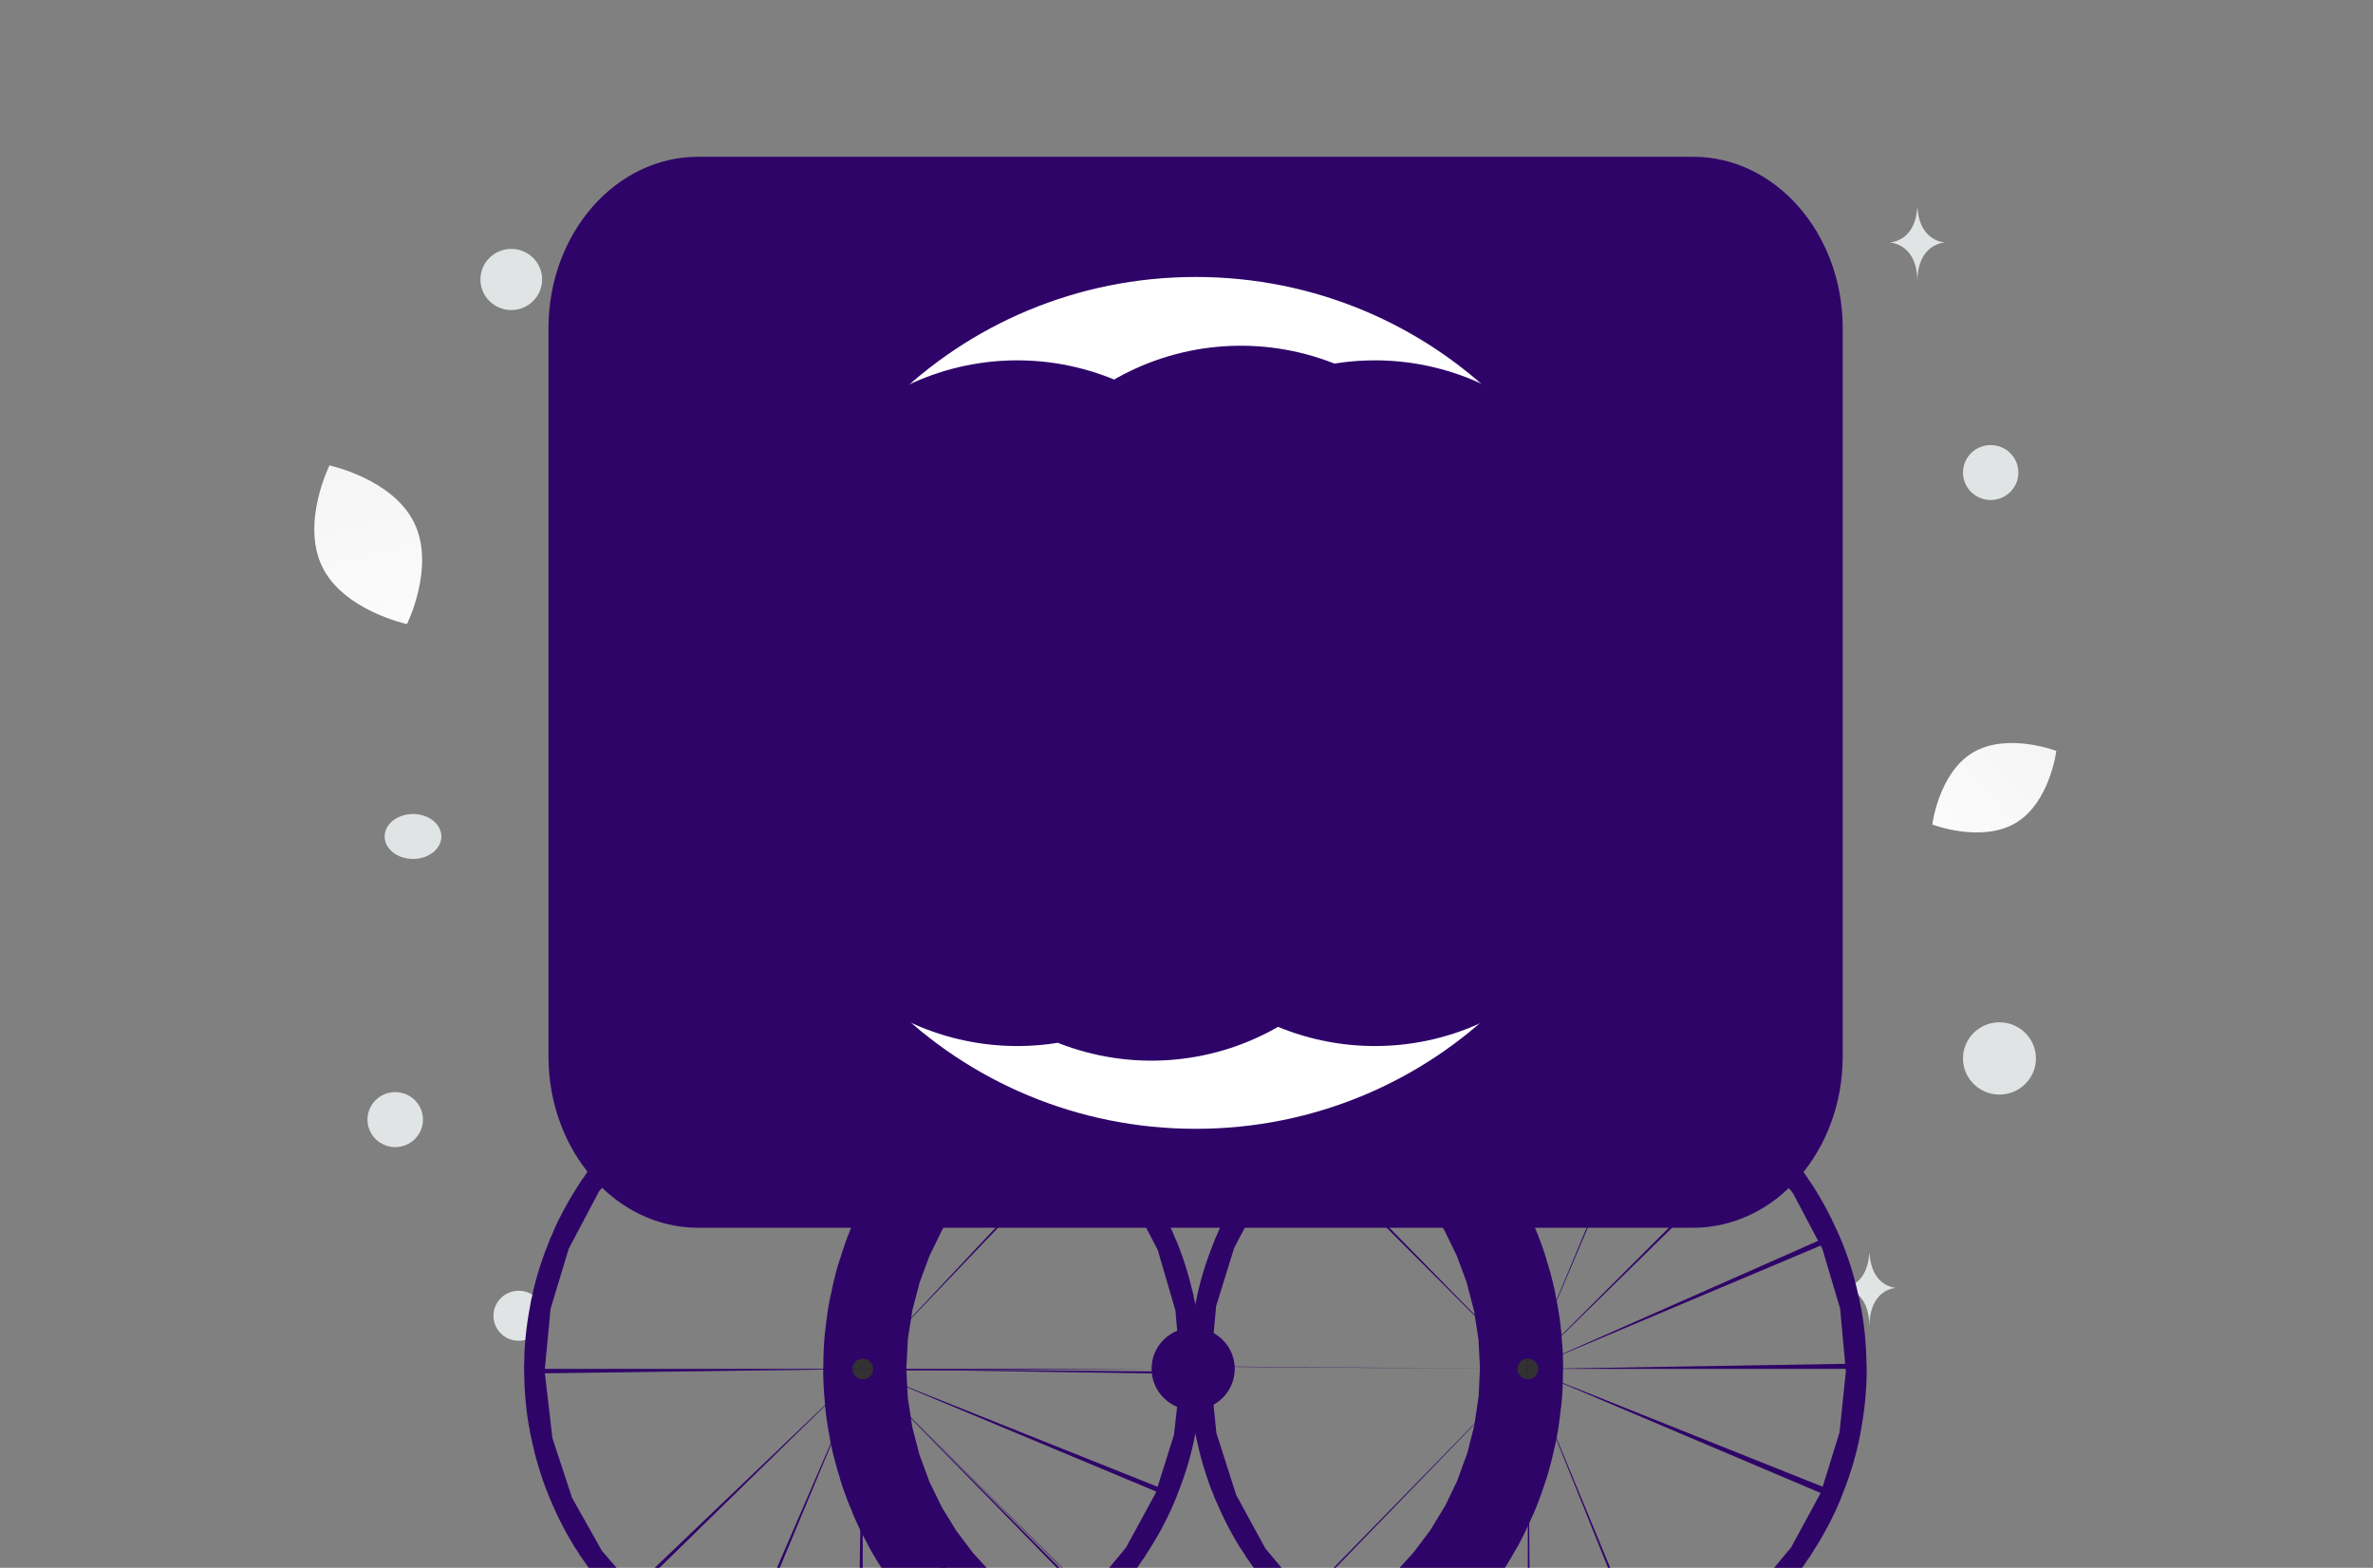 <svg width="112" height="74" viewBox="0 0 112 74" fill="none" xmlns="http://www.w3.org/2000/svg">
<rect x="0" y="0" width="112" height="74" fill="#808080" stroke="none"/>
<g clip-path="url(#clip0_19_2559)">
<path d="M15.209 26.752C16.219 28.82 19.208 29.456 19.208 29.456C19.208 29.456 20.559 26.739 19.547 24.672C18.537 22.604 15.55 21.968 15.55 21.968C15.55 21.968 14.199 24.684 15.209 26.752Z" fill="url(#paint0_linear_19_2559)"/>
<path d="M95.134 38.845C93.519 39.804 91.201 38.917 91.201 38.917C91.201 38.917 91.504 36.475 93.121 35.517C94.736 34.557 97.053 35.443 97.053 35.443C97.053 35.443 96.75 37.886 95.134 38.845Z" fill="url(#paint1_linear_19_2559)"/>
<path d="M24.482 63.285C25.14 63.285 25.673 62.757 25.673 62.105C25.673 61.453 25.14 60.924 24.482 60.924C23.824 60.924 23.291 61.453 23.291 62.105C23.291 62.757 23.824 63.285 24.482 63.285Z" fill="#E1E4E5"/>
<path d="M94.369 51.664C95.319 51.664 96.09 50.9 96.09 49.959C96.09 49.017 95.319 48.253 94.369 48.253C93.419 48.253 92.648 49.017 92.648 49.959C92.648 50.9 93.419 51.664 94.369 51.664Z" fill="#E1E4E5"/>
<path d="M18.654 54.143C19.377 54.143 19.963 53.562 19.963 52.846C19.963 52.129 19.377 51.548 18.654 51.548C17.93 51.548 17.344 52.129 17.344 52.846C17.344 53.562 17.93 54.143 18.654 54.143Z" fill="#E1E4E5"/>
<path d="M24.131 14.634C24.935 14.634 25.587 13.988 25.587 13.191C25.587 12.394 24.935 11.748 24.131 11.748C23.327 11.748 22.675 12.394 22.675 13.191C22.675 13.988 23.327 14.634 24.131 14.634Z" fill="#E1E4E5"/>
<path d="M92.648 22.304C92.648 23.02 93.234 23.6 93.956 23.6C94.678 23.6 95.263 23.02 95.263 22.304C95.263 21.588 94.678 21.008 93.956 21.008C93.234 21.008 92.648 21.588 92.648 22.304Z" fill="#E1E4E5"/>
<path d="M63.269 10.154C63.913 10.154 64.435 9.637 64.435 8.999C64.435 8.36 63.913 7.843 63.269 7.843C62.624 7.843 62.102 8.36 62.102 8.999C62.102 9.637 62.624 10.154 63.269 10.154Z" fill="#E1E4E5"/>
<path d="M19.493 40.543C20.232 40.543 20.831 40.068 20.831 39.482C20.831 38.896 20.232 38.421 19.493 38.421C18.754 38.421 18.155 38.896 18.155 39.482C18.155 40.068 18.754 40.543 19.493 40.543Z" fill="#E1E4E5"/>
<path d="M90.505 9.836H90.486C90.373 11.421 89.184 11.445 89.184 11.445C89.184 11.445 90.496 11.471 90.496 13.302C90.496 11.471 91.807 11.445 91.807 11.445C91.807 11.445 90.618 11.421 90.505 9.836ZM88.24 59.183H88.222C88.114 60.763 86.972 60.787 86.972 60.787C86.972 60.787 88.231 60.812 88.231 62.638C88.231 60.812 89.49 60.787 89.49 60.787C89.49 60.787 88.349 60.763 88.24 59.183Z" fill="#E1E4E5"/>
<path fill-rule="evenodd" clip-rule="evenodd" d="M56.307 62.665C55.224 62.665 54.345 63.536 54.352 64.61C54.352 65.683 55.231 66.554 56.315 66.554C57.398 66.554 58.277 65.683 58.277 64.61C58.277 63.536 57.398 62.665 56.307 62.665Z" fill="#2F0468"/>
<path d="M56.307 62.665C55.224 62.665 54.345 63.536 54.352 64.61C54.352 65.683 55.231 66.554 56.315 66.554C57.398 66.554 58.277 65.683 58.277 64.61C58.277 63.536 57.398 62.665 56.307 62.665Z" stroke="#2F0468" stroke-width="31" stroke-linecap="round" stroke-linejoin="round"/>
<path d="M72.456 64.266C72.502 64.311 72.539 64.365 72.564 64.424C72.59 64.483 72.603 64.547 72.603 64.611C72.604 64.675 72.591 64.739 72.566 64.798C72.542 64.858 72.505 64.912 72.46 64.957C72.414 65.003 72.359 65.039 72.299 65.063C72.239 65.088 72.175 65.1 72.11 65.1C72.045 65.099 71.981 65.086 71.921 65.061C71.862 65.036 71.807 64.999 71.762 64.954C71.672 64.862 71.621 64.739 71.622 64.611C71.623 64.483 71.674 64.36 71.766 64.27C71.857 64.179 71.981 64.128 72.11 64.127C72.239 64.127 72.364 64.177 72.456 64.266Z" fill="#323232"/>
<path d="M72.456 64.266C72.502 64.311 72.539 64.365 72.564 64.424C72.59 64.483 72.603 64.547 72.603 64.611C72.604 64.675 72.591 64.739 72.566 64.798C72.542 64.858 72.505 64.912 72.46 64.957C72.414 65.003 72.359 65.039 72.299 65.063C72.239 65.088 72.175 65.1 72.11 65.1C72.045 65.099 71.981 65.086 71.921 65.061C71.862 65.036 71.807 64.999 71.762 64.954C71.672 64.862 71.621 64.739 71.622 64.611C71.623 64.483 71.674 64.36 71.766 64.27C71.857 64.179 71.981 64.128 72.11 64.127C72.239 64.127 72.364 64.177 72.456 64.266Z" stroke="#2F0468" stroke-width="31" stroke-linecap="round" stroke-linejoin="round"/>
<path d="M41.063 64.266C41.111 64.311 41.148 64.365 41.174 64.424C41.2 64.483 41.214 64.547 41.215 64.612C41.215 64.677 41.203 64.741 41.178 64.801C41.154 64.861 41.117 64.915 41.071 64.961C41.025 65.007 40.97 65.043 40.909 65.067C40.849 65.092 40.784 65.104 40.719 65.103C40.653 65.103 40.589 65.089 40.529 65.063C40.469 65.038 40.415 65 40.37 64.953C40.281 64.862 40.232 64.739 40.233 64.612C40.235 64.485 40.286 64.363 40.377 64.273C40.468 64.184 40.59 64.132 40.719 64.131C40.847 64.13 40.971 64.178 41.063 64.266Z" fill="#323232"/>
<path d="M41.063 64.266C41.111 64.311 41.148 64.365 41.174 64.424C41.2 64.483 41.214 64.547 41.215 64.612C41.215 64.677 41.203 64.741 41.178 64.801C41.154 64.861 41.117 64.915 41.071 64.961C41.025 65.007 40.97 65.043 40.909 65.067C40.849 65.092 40.784 65.104 40.719 65.103C40.653 65.103 40.589 65.089 40.529 65.063C40.469 65.038 40.415 65 40.37 64.953C40.281 64.862 40.232 64.739 40.233 64.612C40.235 64.485 40.286 64.363 40.377 64.273C40.468 64.184 40.59 64.132 40.719 64.131C40.847 64.13 40.971 64.178 41.063 64.266Z" stroke="#2F0468" stroke-width="31" stroke-linecap="round" stroke-linejoin="round"/>
<path fill-rule="evenodd" clip-rule="evenodd" d="M79.906 57.951H32.953C29.05 57.951 25.887 54.327 25.887 49.855V15.496C25.887 11.024 29.05 7.4 32.953 7.4H79.91C83.809 7.4 86.972 11.024 86.972 15.496V49.859C86.972 54.327 83.809 57.951 79.906 57.951Z" fill="#2F0468"/>
<path d="M56.436 53.28C67.673 53.28 76.782 44.279 76.782 33.177C76.782 22.074 67.673 13.073 56.436 13.073C45.198 13.073 36.089 22.074 36.089 33.177C36.089 44.279 45.198 53.28 56.436 53.28Z" fill="white"/>
<path d="M48.012 29.008L43.792 33.191L48.012 37.373M64.893 29.008L69.114 33.191L64.893 37.373M58.563 28.318L54.343 38.063" stroke="#2F0468" stroke-width="24" stroke-miterlimit="10" stroke-linecap="round" stroke-linejoin="round"/>
</g>
<defs>
<linearGradient id="paint0_linear_19_2559" x1="19.542" y1="34.111" x2="14.396" y2="13.078" gradientUnits="userSpaceOnUse">
<stop stop-color="white"/>
<stop offset="1" stop-color="#EEEEEE"/>
</linearGradient>
<linearGradient id="paint1_linear_19_2559" x1="88.883" y1="41.934" x2="101.773" y2="29.849" gradientUnits="userSpaceOnUse">
<stop stop-color="white"/>
<stop offset="1" stop-color="#EEEEEE"/>
</linearGradient>
<clipPath id="clip0_19_2559">
<rect width="112" height="74" fill="white"/>
</clipPath>
</defs>
</svg>
